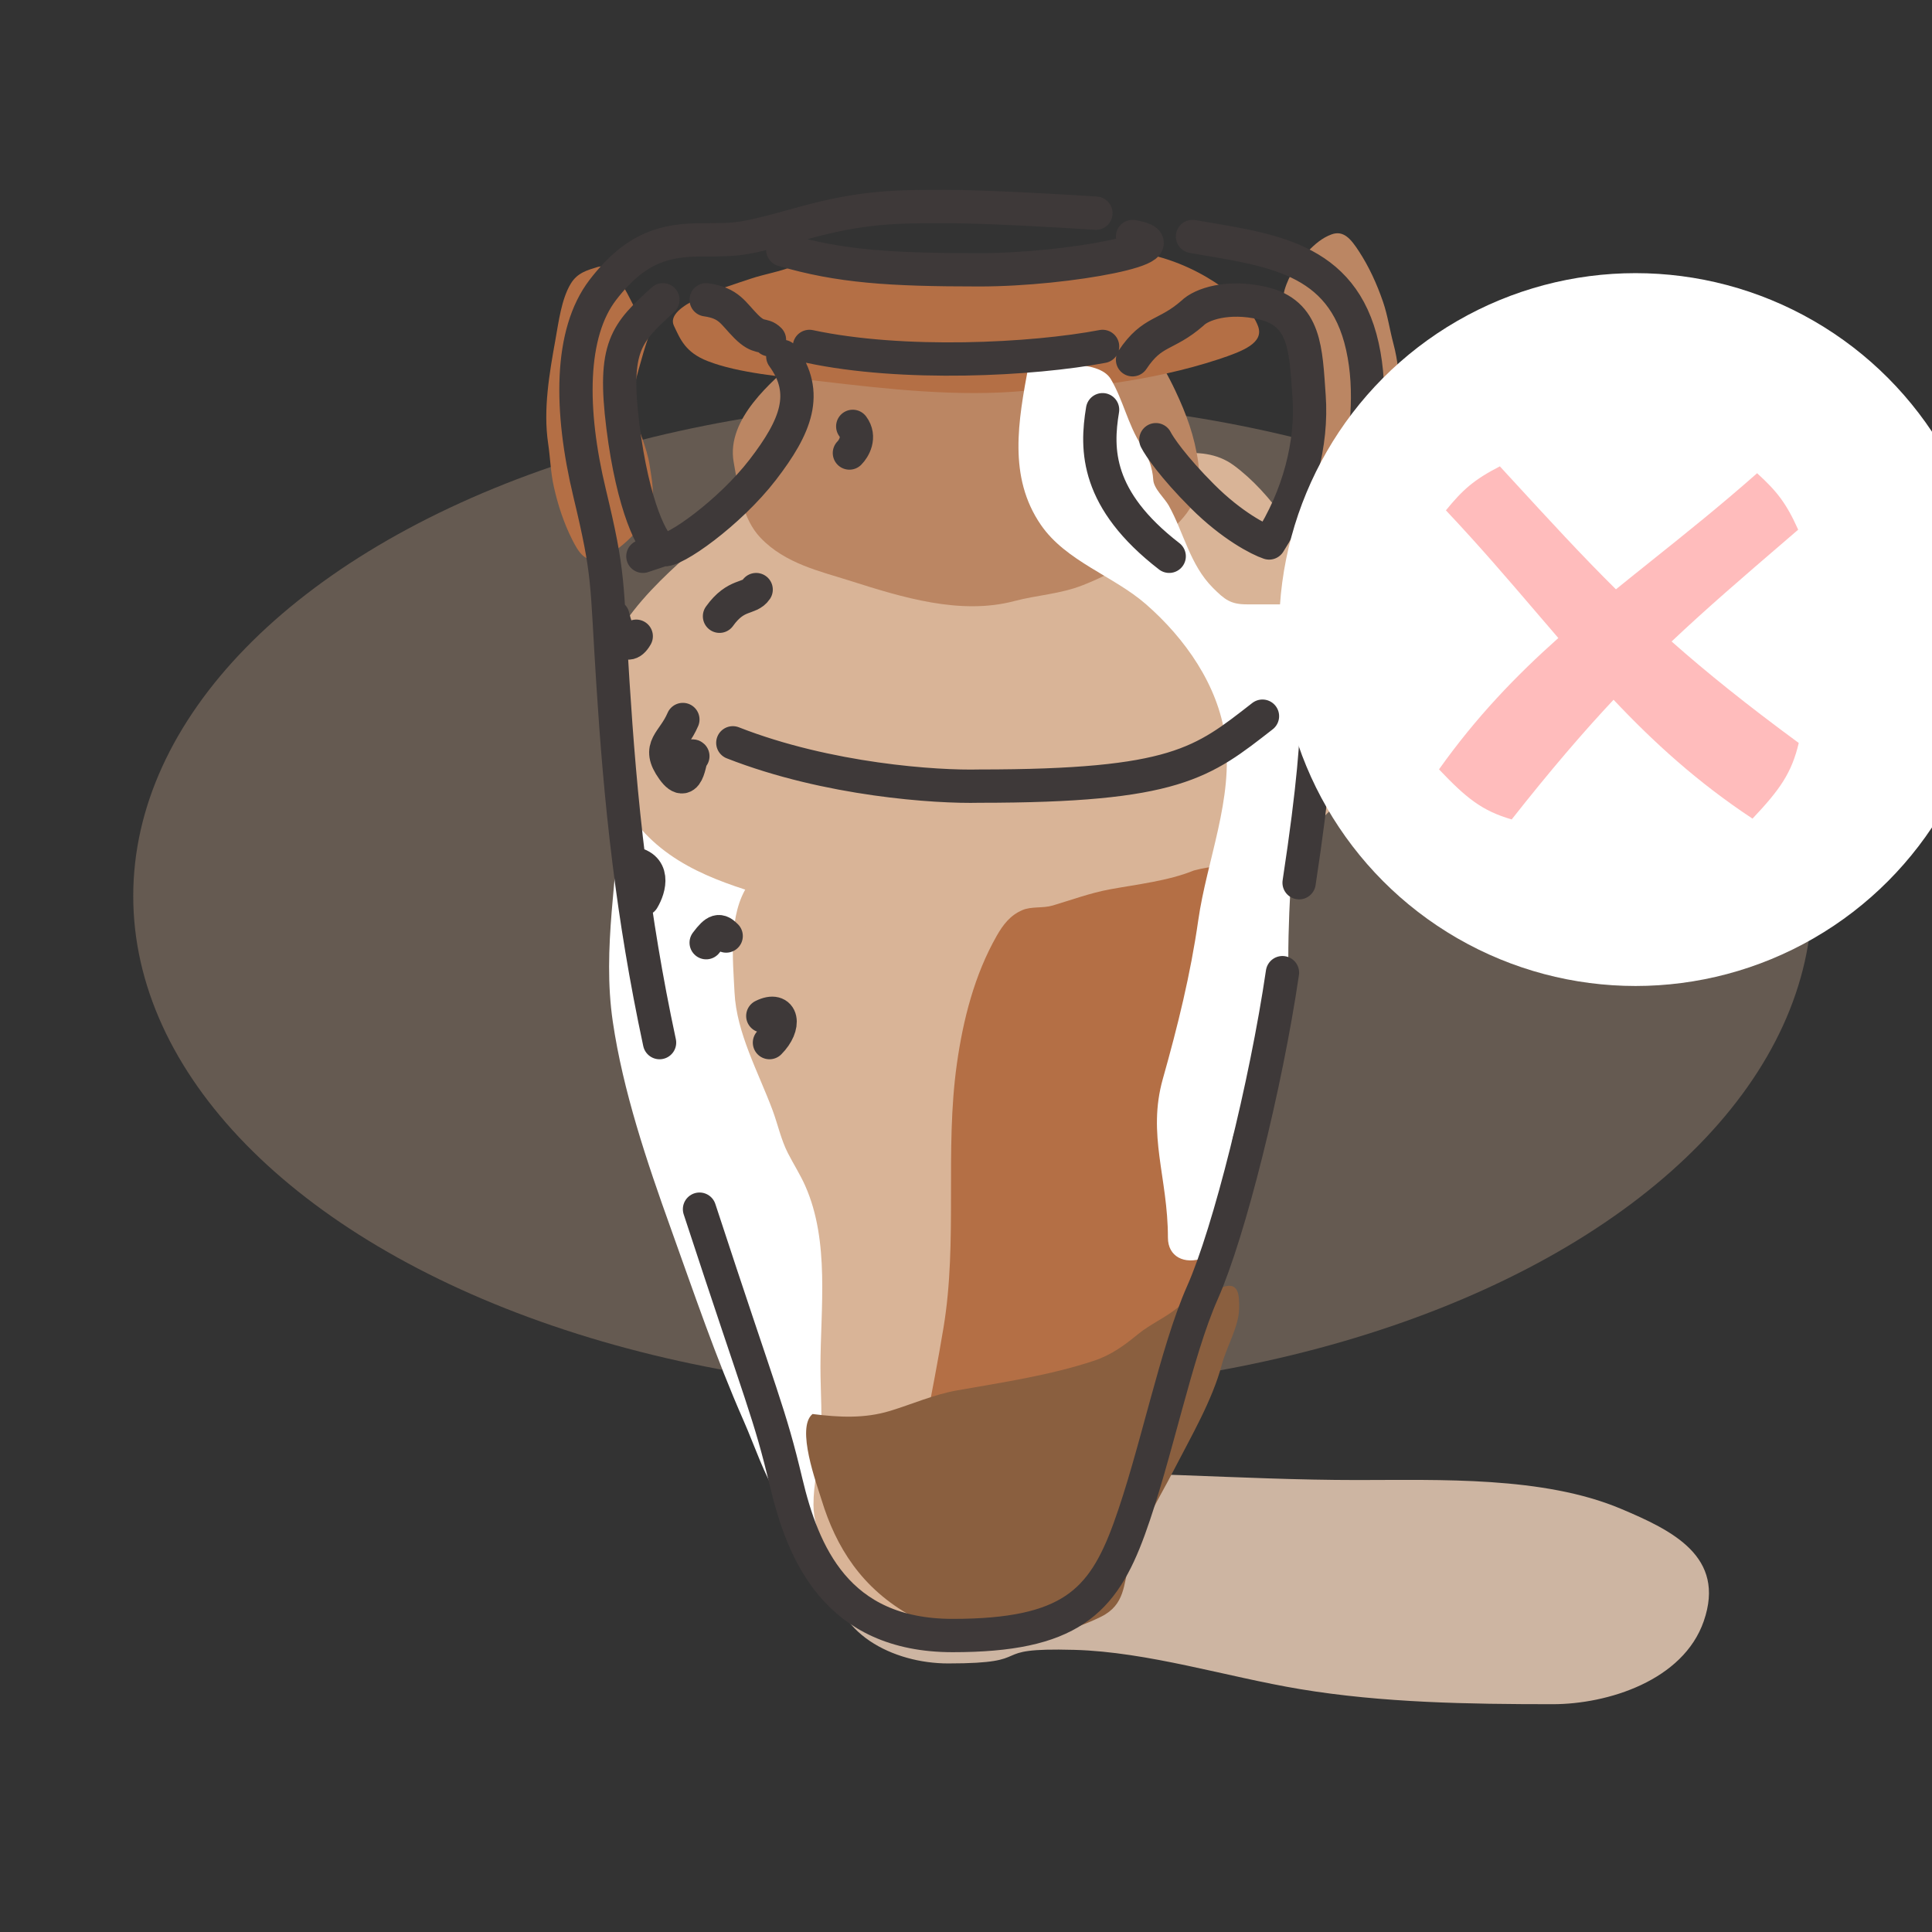 <svg width="290" height="290" viewBox="0 0 290 290" fill="none" xmlns="http://www.w3.org/2000/svg">
<rect x="0" y="0" width="290" height="290" fill="#333333" stroke="none"/>
<g clip-path="url(#clip0)">
<ellipse opacity="0.3" cx="146" cy="134.5" rx="126" ry="74.5" fill="#D9B497"/>
<path d="M91.985 153.368C90.348 142.233 92.819 131.491 93.029 120.352C94.559 120.352 95.929 119.517 97.414 119.517C98.701 119.517 101.692 119.112 102.843 118.473C103.654 118.022 105.058 118.082 105.999 117.847C107.336 117.512 108.285 116.633 109.734 116.594C112.725 116.513 116.467 116.09 118.597 118.635C121.367 121.948 123.167 125.945 125.835 129.354C128.64 132.938 131.124 136.813 133.283 140.816C137.061 147.82 138.293 156.821 138.782 164.62C139.168 170.787 139.086 176.938 138.341 183.065C137.472 190.208 136.392 197.242 135.209 204.34C133.99 211.653 133.765 220.136 129.965 226.66C128.359 229.417 125.598 234.738 121.845 231.95C119.242 230.016 118.501 227.378 116.833 224.757C114.692 221.392 113.254 216.973 111.636 213.296C107.427 203.729 104.168 194.078 100.639 184.248C97.093 174.371 93.511 163.745 91.985 153.368Z" fill="white"/>
<path d="M161.254 247.649C147.48 247.266 156.185 249.688 142.334 249.688C134.066 249.688 125 245.129 125 236.433C125 225.292 141.116 221.454 150.264 221.139C168.123 220.523 186.028 222.158 203.738 222.158C216.085 222.158 231.645 221.566 243.277 226.463C251.009 229.719 259.101 233.634 255.739 243.344C252.652 252.263 241.313 255.806 233.081 255.806C220.532 255.806 207.494 255.601 195.128 253.54C184.161 251.712 172.342 247.957 161.254 247.649Z" fill="#CDB5A2"/>
<path d="M112.315 132.787C113.931 130.388 116.229 130.634 118.958 130.634C119.495 129.711 122.201 129.583 123.309 129.365C126.833 128.673 130.813 129.073 134.264 129.666C137.124 130.157 140.325 129.875 143.238 130.1C146.2 130.329 148.92 130.764 151.746 131.535C153.975 132.143 155.777 133.627 157.34 135.074C158.141 135.815 157.798 137.495 157.768 138.445C157.717 140.016 156.579 142.025 156.019 143.552C155.167 145.879 154.995 148.404 154.193 150.762C151.597 158.4 149.321 166.054 147.628 173.895C146.273 180.172 144.358 186.265 144.481 192.688C144.519 194.642 145.27 196.585 145.53 198.529C146.007 202.085 146.171 205.635 146.23 209.211C146.349 216.562 149.165 227.172 157.787 230.658C160.252 231.655 163.898 232.903 162.798 235.949C162.1 237.882 159.815 240.045 157.748 241.022C153.06 243.238 146.516 242.992 141.354 242.992C135.973 242.992 131.845 241.642 128.243 238.052C124.879 234.699 122.105 230.32 122.105 225.851C122.105 222.744 122.849 219.821 123.134 216.755C123.49 212.932 123.154 208.988 123.154 205.155C123.154 196.384 124.584 186.361 120.862 177.984C120.12 176.315 119.115 174.742 118.278 173.11C117.225 171.057 116.763 168.786 115.967 166.651C113.828 160.917 110.557 155.063 110.256 148.993C110.008 143.991 109.287 137.281 112.315 132.787Z" fill="#D9B497"/>
<path d="M130.674 78.022C125.275 75.36 122.076 73.833 116.828 70.573C115.587 71.455 114.576 73.755 113.412 75.077C111.066 77.742 107.904 79.133 105.3 81.486C100.063 86.217 88.314 95.656 90.204 106.384C91.456 113.495 92.427 120.456 96.822 125.091C102.896 131.498 111.625 133.39 118.871 135.7C131.795 139.82 146.105 144.236 159.403 140.723C165.015 139.241 170.72 138.995 176.237 136.826C183.561 133.946 190.499 129.929 196.976 124.182C201.998 119.725 205.99 115.358 204.783 106.601C203.867 99.957 201.795 94.479 199.171 88.89C195.661 81.415 190.83 73.983 185.173 69.837C180.217 66.205 173.318 68.853 168.216 70.184C160.522 72.19 154.145 78.565 146.685 81.009C141.336 82.762 135.692 80.496 130.674 78.022Z" fill="#D9B497"/>
<path d="M134.758 52.094C131.472 50.476 129.524 49.547 126.33 47.565C125.575 48.101 124.959 49.499 124.251 50.303C122.823 51.924 120.898 52.77 119.313 54.201C116.125 57.078 108.974 62.818 110.124 69.342C110.886 73.666 111.477 77.899 114.152 80.718C117.849 84.614 123.163 85.764 127.574 87.169C135.441 89.674 144.151 92.36 152.245 90.224C155.661 89.322 159.134 89.173 162.492 87.854C166.95 86.102 171.173 83.66 175.116 80.165C178.173 77.454 180.602 74.799 179.868 69.474C179.311 65.434 178.049 62.102 176.452 58.704C174.316 54.157 171.375 49.639 167.931 47.117C164.915 44.909 160.715 46.519 157.61 47.328C152.927 48.548 149.045 52.425 144.504 53.911C141.248 54.977 137.813 53.599 134.758 52.094Z" fill="#BB8663"/>
<path d="M132.124 40.844C127.993 40.089 125.545 39.655 121.529 38.73C120.579 38.98 119.806 39.633 118.915 40.008C117.12 40.764 114.7 41.159 112.708 41.827C108.701 43.17 99.71 45.848 101.156 48.893C102.114 50.911 102.857 52.886 106.22 54.202C110.868 56.02 117.547 56.557 123.093 57.212C132.982 58.381 143.933 59.635 154.108 58.638C158.402 58.217 162.768 58.147 166.99 57.532C172.595 56.715 177.903 55.575 182.86 53.944C186.703 52.679 189.757 51.439 188.834 48.954C188.133 47.069 186.548 45.514 184.54 43.928C181.854 41.807 178.157 39.698 173.828 38.521C170.036 37.491 164.757 38.242 160.852 38.62C154.965 39.189 150.085 40.998 144.376 41.692C140.283 42.189 135.964 41.546 132.124 40.844Z" fill="#B46F45"/>
<path d="M95.833 55.562C96.409 53.497 96.739 52.272 97.444 50.265C97.253 49.79 96.756 49.403 96.47 48.958C95.894 48.06 95.593 46.85 95.084 45.854C94.061 43.85 92.02 39.355 89.701 40.078C88.163 40.557 86.658 40.928 85.656 42.61C84.271 44.934 83.862 48.274 83.362 51.046C82.472 55.991 81.517 61.466 82.276 66.554C82.597 68.701 82.65 70.884 83.119 72.995C83.741 75.797 84.61 78.452 85.853 80.93C86.816 82.851 87.76 84.379 89.654 83.917C91.09 83.567 92.275 82.774 93.483 81.77C95.1 80.427 96.706 78.579 97.603 76.414C98.388 74.518 97.816 71.878 97.528 69.926C97.094 66.983 95.716 64.543 95.187 61.688C94.808 59.642 95.298 57.482 95.833 55.562Z" fill="#B46F45"/>
<path d="M196.931 64.055C196.592 66.173 196.402 67.426 195.929 69.501C196.172 69.951 196.71 70.279 197.044 70.689C197.718 71.516 198.153 72.684 198.771 73.617C200.014 75.492 202.549 79.728 204.773 78.748C206.246 78.098 207.699 77.559 208.505 75.775C209.619 73.31 209.649 69.945 209.832 67.134C210.158 62.12 210.489 56.572 209.16 51.603C208.599 49.505 208.299 47.343 207.595 45.298C206.66 42.584 205.497 40.045 203.982 37.723C202.808 35.922 201.697 34.512 199.868 35.184C198.48 35.694 197.393 36.616 196.306 37.75C194.851 39.267 193.464 41.285 192.817 43.537C192.251 45.51 193.118 48.068 193.624 49.975C194.388 52.85 196.033 55.119 196.881 57.896C197.488 59.886 197.245 62.087 196.931 64.055Z" fill="#BB8663"/>
<path d="M166.612 133.491C170.646 132.751 175.423 132.217 179.194 130.665C184.959 129.139 188.259 130.603 189.188 131.525C189.188 138.23 188.616 144.557 186.476 150.963C185.126 155.004 184.668 158.728 184.668 163.004C184.668 172.086 184.215 180.961 182.182 189.839C181.074 194.674 178.654 198.991 176.883 203.6C175.323 207.661 173.722 211.796 171.986 215.788C168.753 223.224 166 231.063 161.715 238.003C159.366 241.807 152.288 243.095 148.154 243.655C143.365 244.304 138.343 244.471 135.673 240.116C134.143 237.621 135.64 231.514 136.075 229.009C137.798 219.079 139.976 209.214 141.625 199.275C143.79 186.221 141.786 172.722 143.634 159.662C144.569 153.053 146.266 146.338 149.611 140.47C150.565 138.796 151.639 137.388 153.453 136.612C154.825 136.024 156.53 136.36 157.998 135.924C160.846 135.078 163.687 134.028 166.612 133.491Z" fill="#B46F45"/>
<path d="M133.6 211.781C129.75 212.952 125.949 212.75 121.963 212.249C119.444 214.307 122.578 222.709 123.32 225.134C125.484 232.21 129.309 238.413 136.857 242.602C145.234 247.253 156.621 246.995 165.317 242.652C168.887 240.869 168.627 237.799 169.478 234.817C170.929 229.736 173.743 225.422 176.201 220.65C178.821 215.565 181.976 210.186 183.407 204.808C184.136 202.067 186 199.091 186 196.283C186 194.553 186.081 192.009 183.015 193.401C180.892 194.365 178.622 194.773 176.774 196.283C174.936 197.785 172.648 198.768 170.805 200.275C168.801 201.912 166.85 203.381 164.172 204.266C157.577 206.445 150.598 207.479 143.67 208.701C140.16 209.32 136.95 210.762 133.6 211.781Z" fill="#8A5F3F"/>
<path d="M154.391 54.864L154.394 54.85C157.277 54.85 164.91 53.796 166.753 56.929C168.587 60.047 169.31 63.731 171.287 66.805C172.284 68.357 173.005 70.179 173.106 72.003C173.182 73.369 174.805 74.75 175.445 75.902C177.69 79.943 178.623 84.798 182.058 88.232C183.821 89.995 184.712 90.716 187.14 90.716H193.378C193.87 90.716 199.381 90.284 199.586 91.004C199.957 92.302 199.096 94.668 199.096 96.173C199.096 101.083 201.78 105.254 199.875 110.208C198.931 112.663 198.768 115.575 197.94 118.149C197.433 119.729 196.794 121.306 196.497 122.943C196.041 125.448 194.061 127.579 193.898 130.104C193.599 134.73 193.378 139.274 193.378 143.965C193.378 147.126 193.978 150.994 193.089 154.043C192.546 155.907 191.477 157.636 190.779 159.443C189.841 161.872 188.9 163.792 187.66 166.085C186.819 167.641 185.449 169.02 185.061 170.763C184.337 174.023 186.876 177.532 184.863 180.12C182.712 182.885 183.954 187.651 180.623 188.841C177.773 189.858 175.309 188.624 175.309 185.78C175.309 176.719 172.171 170.361 174.55 161.927C176.779 154.024 178.698 146.289 179.863 138.132C181.147 129.143 185.183 119.865 183.906 110.641C182.825 102.833 177.885 95.832 172.038 90.716C167.158 86.446 160.016 84.279 156.242 78.789C151.282 71.575 152.844 63.18 154.391 54.864Z" fill="white"/>
<path d="M105 181.5C114.5 210.5 115.5 212 118 222.5C120.5 233 125.5 245.5 143 245.5C160.5 245.5 165.501 240.5 169.501 229.5C173.501 218.5 176.501 203 180.501 194C184.501 185 190.001 163 192.501 146M99.001 156.5C96.923 146.803 95.484 137.852 94.44 129.5M164.5 32C159.5 31.667 148 31 142 31C134.5 31 129.5 31 120.5 33.5C111.5 36 111 36 105.5 36C100 36 95.501 37 90.501 43.5C85.501 50 85.501 61.5 88.501 74C91.501 86.5 91.001 87 92.001 102.5C92.539 110.843 93.222 119.765 94.44 129.5M117.5 37.5C126 40 133.5 40.5 147 40.5C160.5 40.5 178.5 37 170 35.5M99.5 45C94 50 92 52 93.5 64C95 76 98 82 99.5 82.5M99.5 82.5C101 83 109.5 77 114.5 70.5C119.5 64 121.5 59 117.5 53.5M99.5 82.5L96.5 83.5M106 45C109.5 45.5 110 47 112 49C114 51 114.5 50 115.5 51M121.5 52C135.5 55 155 54 165.5 52M170 54C173 49.5 175 50.5 179 47C180.333 45.667 184.3 44.3 189.5 45.5C196 47 196 52.5 196.5 59.5C197 66.5 195 74.5 190.5 81.5C189 81 184.9 78.9 180.5 74.5C176.1 70.1 174 67 173.5 66M179 35.5C190.5 37.5 201.5 38.5 204.5 52C207.5 65.5 201 80.5 199 92.5C196.5 105.5 199.5 103 195 132.5M189.5 107.5C180.501 114.5 176.5 118 147 118C140.623 118.167 124.295 117.1 110 111.5M165.5 61.5C164.5 67.5 164.5 75 175.5 83.5M106 141.5C107.5 139.5 108 139.5 109 140.5M115.5 156.5C118 154 117.5 151 114.5 152.5M108 92.5C110.5 89 112.5 90 113.5 88.5M128 64C129.2 65.6 128.167 67.333 127.5 68M102.5 108C101 111.5 98.5 112 101 115.5C103.5 119 103.5 113 104 113.5M95.5 95.5C93.9 98.3 92.5 94.667 92.001 92.5M94.44 129.5C98.488 129.9 97.5 133.333 96.5 135" stroke="#3E3939" stroke-width="5" stroke-linecap="round" stroke-linejoin="round"/>
<circle cx="245.5" cy="94.5" r="53.5" fill="white"/>
<path fill-rule="evenodd" clip-rule="evenodd" d="M263.059 122.88C267.155 118.537 268.923 116.063 270 111.525C262.213 105.801 256.174 100.943 250.915 96.289C256.142 91.344 261.56 86.688 268.078 81.087C268.68 80.569 269.292 80.043 269.915 79.507C268.1 75.463 266.675 73.704 263.748 71.033C258.31 75.838 253.067 80.031 248.025 84.063C246.175 85.542 244.353 87 242.557 88.459C237.439 83.395 232.598 78.125 226.775 71.786C226.236 71.2 225.69 70.605 225.134 70C221.218 72.012 219.544 73.53 217.035 76.605C222.022 81.887 226.396 86.998 230.603 91.914C231.714 93.213 232.813 94.498 233.91 95.769C227.558 101.435 221.585 107.622 216 115.485C220.109 119.816 222.475 121.711 226.909 123C232.659 115.704 237.551 109.993 242.2 105.035C248.242 111.436 254.776 117.407 263.059 122.88Z" fill="#FFBCBC"/>
</g>
<defs>
<clipPath id="clip0">
<rect width="290" height="290" fill="white"/>
</clipPath>
</defs>
</svg>
